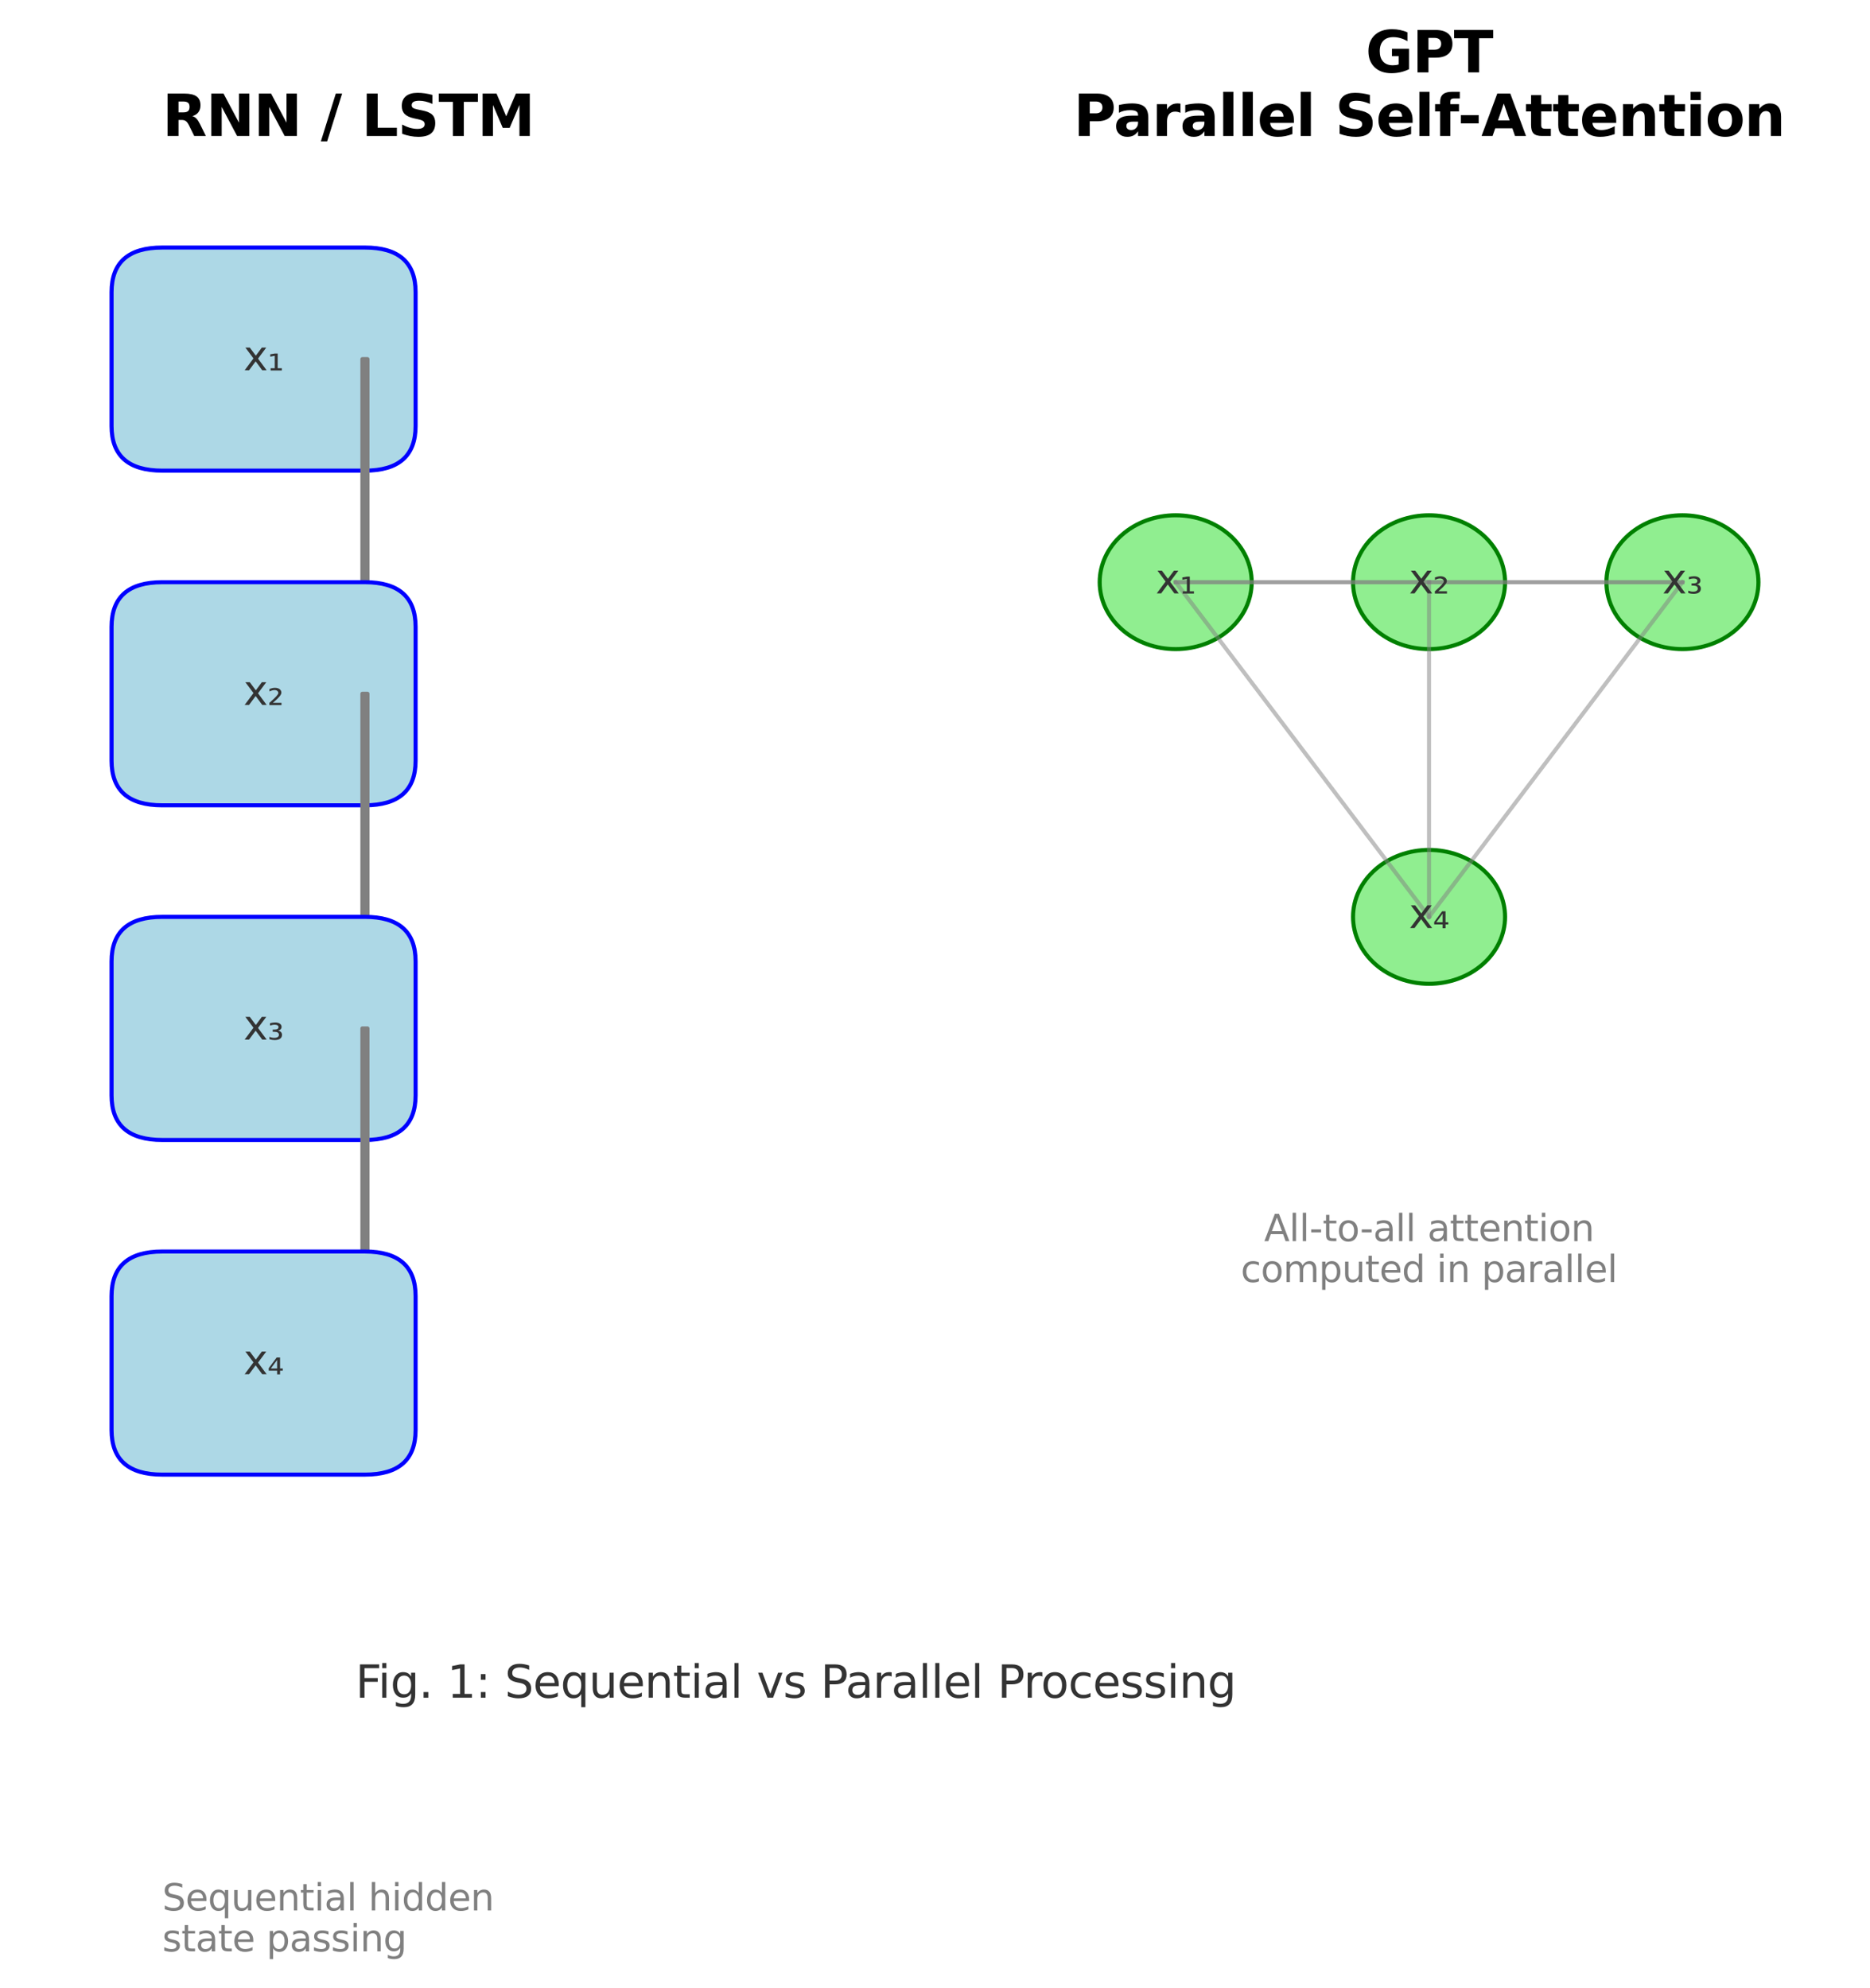 <?xml version="1.0" encoding="utf-8" standalone="no"?>
<!DOCTYPE svg PUBLIC "-//W3C//DTD SVG 1.1//EN"
  "http://www.w3.org/Graphics/SVG/1.1/DTD/svg11.dtd">
<svg xmlns:xlink="http://www.w3.org/1999/xlink" width="460.8pt" height="489.963pt" viewBox="0 0 460.8 489.963" xmlns="http://www.w3.org/2000/svg" version="1.1">
 <defs>
  <style type="text/css">*{stroke-linejoin: round; stroke-linecap: butt}</style>
 </defs>
 <g id="figure_1">
  <g id="patch_1">
   <path d="M 0 489.963 
L 460.8 489.963 
L 460.8 -0 
L 0 -0 
z
" style="fill: #ffffff"/>
  </g>
  <g id="axes_1">
   <g id="patch_2">
    <path d="M 39.978 115.987 
L 89.924 115.987 
Q 102.411 115.987 102.411 104.991 
L 102.411 72.002 
Q 102.411 61.006 89.924 61.006 
L 39.978 61.006 
Q 27.491 61.006 27.491 72.002 
L 27.491 104.991 
Q 27.491 115.987 39.978 115.987 
z
" clip-path="url(#p9f980a128d)" style="fill: #add8e6; stroke: #0000ff; stroke-linejoin: miter"/>
   </g>
   <g id="patch_3">
    <path d="M 89.924 165.471 
L 83.681 154.475 
L 89.3 154.475 
L 89.3 88.497 
L 90.549 88.497 
L 90.549 154.475 
L 96.168 154.475 
z
" clip-path="url(#p9f980a128d)" style="fill: #808080; stroke: #808080; stroke-linejoin: miter"/>
   </g>
   <g id="patch_4">
    <path d="M 39.978 198.46 
L 89.924 198.46 
Q 102.411 198.46 102.411 187.464 
L 102.411 154.475 
Q 102.411 143.478 89.924 143.478 
L 39.978 143.478 
Q 27.491 143.478 27.491 154.475 
L 27.491 187.464 
Q 27.491 198.46 39.978 198.46 
z
" clip-path="url(#p9f980a128d)" style="fill: #add8e6; stroke: #0000ff; stroke-linejoin: miter"/>
   </g>
   <g id="patch_5">
    <path d="M 89.924 247.944 
L 83.681 236.947 
L 89.3 236.947 
L 89.3 170.969 
L 90.549 170.969 
L 90.549 236.947 
L 96.168 236.947 
z
" clip-path="url(#p9f980a128d)" style="fill: #808080; stroke: #808080; stroke-linejoin: miter"/>
   </g>
   <g id="patch_6">
    <path d="M 39.978 280.933 
L 89.924 280.933 
Q 102.411 280.933 102.411 269.937 
L 102.411 236.947 
Q 102.411 225.951 89.924 225.951 
L 39.978 225.951 
Q 27.491 225.951 27.491 236.947 
L 27.491 269.937 
Q 27.491 280.933 39.978 280.933 
z
" clip-path="url(#p9f980a128d)" style="fill: #add8e6; stroke: #0000ff; stroke-linejoin: miter"/>
   </g>
   <g id="patch_7">
    <path d="M 89.924 330.417 
L 83.681 319.42 
L 89.3 319.42 
L 89.3 253.442 
L 90.549 253.442 
L 90.549 319.42 
L 96.168 319.42 
z
" clip-path="url(#p9f980a128d)" style="fill: #808080; stroke: #808080; stroke-linejoin: miter"/>
   </g>
   <g id="patch_8">
    <path d="M 39.978 363.406 
L 89.924 363.406 
Q 102.411 363.406 102.411 352.409 
L 102.411 319.42 
Q 102.411 308.424 89.924 308.424 
L 39.978 308.424 
Q 27.491 308.424 27.491 319.42 
L 27.491 352.409 
Q 27.491 363.406 39.978 363.406 
z
" clip-path="url(#p9f980a128d)" style="fill: #add8e6; stroke: #0000ff; stroke-linejoin: miter"/>
   </g>
   <g id="patch_9">
    <path d="M 289.712 159.973 
C 294.679 159.973 299.444 158.235 302.956 155.142 
C 306.468 152.049 308.442 147.853 308.442 143.478 
C 308.442 139.104 306.468 134.908 302.956 131.815 
C 299.444 128.722 294.679 126.984 289.712 126.984 
C 284.745 126.984 279.98 128.722 276.468 131.815 
C 272.955 134.908 270.982 139.104 270.982 143.478 
C 270.982 147.853 272.955 152.049 276.468 155.142 
C 279.98 158.235 284.745 159.973 289.712 159.973 
z
" clip-path="url(#p9f980a128d)" style="fill: #90ee90; stroke: #008000; stroke-linejoin: miter"/>
   </g>
   <g id="patch_10">
    <path d="M 352.145 159.973 
C 357.113 159.973 361.877 158.235 365.39 155.142 
C 368.902 152.049 370.876 147.853 370.876 143.478 
C 370.876 139.104 368.902 134.908 365.39 131.815 
C 361.877 128.722 357.113 126.984 352.145 126.984 
C 347.178 126.984 342.414 128.722 338.901 131.815 
C 335.389 134.908 333.415 139.104 333.415 143.478 
C 333.415 147.853 335.389 152.049 338.901 155.142 
C 342.414 158.235 347.178 159.973 352.145 159.973 
z
" clip-path="url(#p9f980a128d)" style="fill: #90ee90; stroke: #008000; stroke-linejoin: miter"/>
   </g>
   <g id="patch_11">
    <path d="M 414.579 159.973 
C 419.546 159.973 424.311 158.235 427.823 155.142 
C 431.336 152.049 433.309 147.853 433.309 143.478 
C 433.309 139.104 431.336 134.908 427.823 131.815 
C 424.311 128.722 419.546 126.984 414.579 126.984 
C 409.612 126.984 404.847 128.722 401.335 131.815 
C 397.822 134.908 395.849 139.104 395.849 143.478 
C 395.849 147.853 397.822 152.049 401.335 155.142 
C 404.847 158.235 409.612 159.973 414.579 159.973 
z
" clip-path="url(#p9f980a128d)" style="fill: #90ee90; stroke: #008000; stroke-linejoin: miter"/>
   </g>
   <g id="patch_12">
    <path d="M 352.145 242.446 
C 357.113 242.446 361.877 240.708 365.39 237.615 
C 368.902 234.521 370.876 230.326 370.876 225.951 
C 370.876 221.577 368.902 217.381 365.39 214.288 
C 361.877 211.195 357.113 209.457 352.145 209.457 
C 347.178 209.457 342.414 211.195 338.901 214.288 
C 335.389 217.381 333.415 221.577 333.415 225.951 
C 333.415 230.326 335.389 234.521 338.901 237.615 
C 342.414 240.708 347.178 242.446 352.145 242.446 
z
" clip-path="url(#p9f980a128d)" style="fill: #90ee90; stroke: #008000; stroke-linejoin: miter"/>
   </g>
   <g id="line2d_1">
    <path d="M 289.712 143.478 
L 352.145 143.478 
" clip-path="url(#p9f980a128d)" style="fill: none; stroke: #808080; stroke-opacity: 0.5; stroke-linecap: square"/>
   </g>
   <g id="line2d_2">
    <path d="M 289.712 143.478 
L 414.579 143.478 
" clip-path="url(#p9f980a128d)" style="fill: none; stroke: #808080; stroke-opacity: 0.5; stroke-linecap: square"/>
   </g>
   <g id="line2d_3">
    <path d="M 289.712 143.478 
L 352.145 225.951 
" clip-path="url(#p9f980a128d)" style="fill: none; stroke: #808080; stroke-opacity: 0.5; stroke-linecap: square"/>
   </g>
   <g id="line2d_4">
    <path d="M 352.145 143.478 
L 414.579 143.478 
" clip-path="url(#p9f980a128d)" style="fill: none; stroke: #808080; stroke-opacity: 0.5; stroke-linecap: square"/>
   </g>
   <g id="line2d_5">
    <path d="M 352.145 143.478 
L 352.145 225.951 
" clip-path="url(#p9f980a128d)" style="fill: none; stroke: #808080; stroke-opacity: 0.5; stroke-linecap: square"/>
   </g>
   <g id="line2d_6">
    <path d="M 414.579 143.478 
L 352.145 225.951 
" clip-path="url(#p9f980a128d)" style="fill: none; stroke: #808080; stroke-opacity: 0.5; stroke-linecap: square"/>
   </g>
   <g id="text_1">
    <!-- RNN / LSTM -->
    <g transform="translate(39.978 33.515) scale(0.14 -0.14)">
     <defs>
      <path id="DejaVuSans-Bold-52" d="M 2297 2597 
Q 2675 2597 2839 2737 
Q 3003 2878 3003 3200 
Q 3003 3519 2839 3656 
Q 2675 3794 2297 3794 
L 1791 3794 
L 1791 2597 
L 2297 2597 
z
M 1791 1766 
L 1791 0 
L 588 0 
L 588 4666 
L 2425 4666 
Q 3347 4666 3776 4356 
Q 4206 4047 4206 3378 
Q 4206 2916 3982 2619 
Q 3759 2322 3309 2181 
Q 3556 2125 3751 1926 
Q 3947 1728 4147 1325 
L 4800 0 
L 3519 0 
L 2950 1159 
Q 2778 1509 2601 1637 
Q 2425 1766 2131 1766 
L 1791 1766 
z
" transform="scale(0.016)"/>
      <path id="DejaVuSans-Bold-4e" d="M 588 4666 
L 1931 4666 
L 3628 1466 
L 3628 4666 
L 4769 4666 
L 4769 0 
L 3425 0 
L 1728 3200 
L 1728 0 
L 588 0 
L 588 4666 
z
" transform="scale(0.016)"/>
      <path id="DejaVuSans-Bold-20" transform="scale(0.016)"/>
      <path id="DejaVuSans-Bold-2f" d="M 1644 4666 
L 2338 4666 
L 691 -594 
L 0 -594 
L 1644 4666 
z
" transform="scale(0.016)"/>
      <path id="DejaVuSans-Bold-4c" d="M 588 4666 
L 1791 4666 
L 1791 909 
L 3903 909 
L 3903 0 
L 588 0 
L 588 4666 
z
" transform="scale(0.016)"/>
      <path id="DejaVuSans-Bold-53" d="M 3834 4519 
L 3834 3531 
Q 3450 3703 3084 3790 
Q 2719 3878 2394 3878 
Q 1963 3878 1756 3759 
Q 1550 3641 1550 3391 
Q 1550 3203 1689 3098 
Q 1828 2994 2194 2919 
L 2706 2816 
Q 3484 2659 3812 2340 
Q 4141 2022 4141 1434 
Q 4141 663 3683 286 
Q 3225 -91 2284 -91 
Q 1841 -91 1394 -6 
Q 947 78 500 244 
L 500 1259 
Q 947 1022 1364 901 
Q 1781 781 2169 781 
Q 2563 781 2772 912 
Q 2981 1044 2981 1288 
Q 2981 1506 2839 1625 
Q 2697 1744 2272 1838 
L 1806 1941 
Q 1106 2091 782 2419 
Q 459 2747 459 3303 
Q 459 4000 909 4375 
Q 1359 4750 2203 4750 
Q 2588 4750 2994 4692 
Q 3400 4634 3834 4519 
z
" transform="scale(0.016)"/>
      <path id="DejaVuSans-Bold-54" d="M 31 4666 
L 4331 4666 
L 4331 3756 
L 2784 3756 
L 2784 0 
L 1581 0 
L 1581 3756 
L 31 3756 
L 31 4666 
z
" transform="scale(0.016)"/>
      <path id="DejaVuSans-Bold-4d" d="M 588 4666 
L 2119 4666 
L 3181 2169 
L 4250 4666 
L 5778 4666 
L 5778 0 
L 4641 0 
L 4641 3413 
L 3566 897 
L 2803 897 
L 1728 3413 
L 1728 0 
L 588 0 
L 588 4666 
z
" transform="scale(0.016)"/>
     </defs>
     <use xlink:href="#DejaVuSans-Bold-52"/>
     <use xlink:href="#DejaVuSans-Bold-4e" x="77.002"/>
     <use xlink:href="#DejaVuSans-Bold-4e" x="160.693"/>
     <use xlink:href="#DejaVuSans-Bold-20" x="244.385"/>
     <use xlink:href="#DejaVuSans-Bold-2f" x="279.199"/>
     <use xlink:href="#DejaVuSans-Bold-20" x="315.723"/>
     <use xlink:href="#DejaVuSans-Bold-4c" x="350.537"/>
     <use xlink:href="#DejaVuSans-Bold-53" x="414.258"/>
     <use xlink:href="#DejaVuSans-Bold-54" x="486.279"/>
     <use xlink:href="#DejaVuSans-Bold-4d" x="554.492"/>
    </g>
   </g>
   <g id="text_2">
    <!-- x₁ -->
    <g style="fill: #333333" transform="translate(59.987 91.256) scale(0.1 -0.1)">
     <defs>
      <path id="DejaVuSans-78" d="M 3513 3500 
L 2247 1797 
L 3578 0 
L 2900 0 
L 1881 1375 
L 863 0 
L 184 0 
L 1544 1831 
L 300 3500 
L 978 3500 
L 1906 2253 
L 2834 3500 
L 3513 3500 
z
" transform="scale(0.016)"/>
      <path id="DejaVuSans-2081" d="M 488 319 
L 1125 319 
L 1125 2229 
L 428 2101 
L 428 2463 
L 1147 2585 
L 1575 2585 
L 1575 319 
L 2216 319 
L 2216 -24 
L 488 -24 
L 488 319 
z
" transform="scale(0.016)"/>
     </defs>
     <use xlink:href="#DejaVuSans-78"/>
     <use xlink:href="#DejaVuSans-2081" x="59.18"/>
    </g>
   </g>
   <g id="text_3">
    <!-- x₂ -->
    <g style="fill: #333333" transform="translate(59.987 173.729) scale(0.1 -0.1)">
     <defs>
      <path id="DejaVuSans-2082" d="M 838 332 
L 2163 332 
L 2163 -24 
L 294 -24 
L 294 319 
Q 400 416 597 591 
Q 1672 1544 1672 1838 
Q 1672 2044 1509 2170 
Q 1347 2297 1081 2297 
Q 919 2297 728 2242 
Q 538 2188 313 2079 
L 313 2463 
Q 553 2551 761 2594 
Q 969 2638 1147 2638 
Q 1600 2638 1872 2432 
Q 2144 2226 2144 1888 
Q 2144 1454 1109 566 
Q 934 416 838 332 
z
" transform="scale(0.016)"/>
     </defs>
     <use xlink:href="#DejaVuSans-78"/>
     <use xlink:href="#DejaVuSans-2082" x="59.18"/>
    </g>
   </g>
   <g id="text_4">
    <!-- x₃ -->
    <g style="fill: #333333" transform="translate(59.987 256.201) scale(0.1 -0.1)">
     <defs>
      <path id="DejaVuSans-2083" d="M 1638 1388 
Q 1925 1332 2083 1161 
Q 2241 991 2241 735 
Q 2241 347 1944 138 
Q 1647 -71 1094 -71 
Q 916 -71 720 -38 
Q 525 -6 306 57 
L 306 435 
Q 469 351 655 310 
Q 841 269 1050 269 
Q 1391 269 1578 392 
Q 1766 516 1766 735 
Q 1766 966 1592 1085 
Q 1419 1204 1081 1204 
L 813 1204 
L 813 1541 
L 1106 1541 
Q 1400 1541 1551 1639 
Q 1703 1738 1703 1926 
Q 1703 2107 1547 2202 
Q 1391 2297 1094 2297 
Q 969 2297 809 2269 
Q 650 2241 397 2169 
L 397 2529 
Q 625 2582 825 2610 
Q 1025 2638 1197 2638 
Q 1647 2638 1911 2453 
Q 2175 2269 2175 1960 
Q 2175 1744 2034 1594 
Q 1894 1444 1638 1388 
z
" transform="scale(0.016)"/>
     </defs>
     <use xlink:href="#DejaVuSans-78"/>
     <use xlink:href="#DejaVuSans-2083" x="59.18"/>
    </g>
   </g>
   <g id="text_5">
    <!-- x₄ -->
    <g style="fill: #333333" transform="translate(59.987 338.674) scale(0.1 -0.1)">
     <defs>
      <path id="DejaVuSans-2084" d="M 1491 2207 
L 525 897 
L 1491 897 
L 1491 2207 
z
M 1422 2585 
L 1941 2585 
L 1941 897 
L 2363 897 
L 2363 557 
L 1941 557 
L 1941 -24 
L 1491 -24 
L 1491 557 
L 197 557 
L 197 935 
L 1422 2585 
z
" transform="scale(0.016)"/>
     </defs>
     <use xlink:href="#DejaVuSans-78"/>
     <use xlink:href="#DejaVuSans-2084" x="59.18"/>
    </g>
   </g>
   <g id="text_6">
    <!-- Sequential hidden -->
    <g style="fill: #808080" transform="translate(39.978 470.814) scale(0.09 -0.09)">
     <defs>
      <path id="DejaVuSans-53" d="M 3425 4513 
L 3425 3897 
Q 3066 4069 2747 4153 
Q 2428 4238 2131 4238 
Q 1616 4238 1336 4038 
Q 1056 3838 1056 3469 
Q 1056 3159 1242 3001 
Q 1428 2844 1947 2747 
L 2328 2669 
Q 3034 2534 3370 2195 
Q 3706 1856 3706 1288 
Q 3706 609 3251 259 
Q 2797 -91 1919 -91 
Q 1588 -91 1214 -16 
Q 841 59 441 206 
L 441 856 
Q 825 641 1194 531 
Q 1563 422 1919 422 
Q 2459 422 2753 634 
Q 3047 847 3047 1241 
Q 3047 1584 2836 1778 
Q 2625 1972 2144 2069 
L 1759 2144 
Q 1053 2284 737 2584 
Q 422 2884 422 3419 
Q 422 4038 858 4394 
Q 1294 4750 2059 4750 
Q 2388 4750 2728 4690 
Q 3069 4631 3425 4513 
z
" transform="scale(0.016)"/>
      <path id="DejaVuSans-65" d="M 3597 1894 
L 3597 1613 
L 953 1613 
Q 991 1019 1311 708 
Q 1631 397 2203 397 
Q 2534 397 2845 478 
Q 3156 559 3463 722 
L 3463 178 
Q 3153 47 2828 -22 
Q 2503 -91 2169 -91 
Q 1331 -91 842 396 
Q 353 884 353 1716 
Q 353 2575 817 3079 
Q 1281 3584 2069 3584 
Q 2775 3584 3186 3129 
Q 3597 2675 3597 1894 
z
M 3022 2063 
Q 3016 2534 2758 2815 
Q 2500 3097 2075 3097 
Q 1594 3097 1305 2825 
Q 1016 2553 972 2059 
L 3022 2063 
z
" transform="scale(0.016)"/>
      <path id="DejaVuSans-71" d="M 947 1747 
Q 947 1113 1208 752 
Q 1469 391 1925 391 
Q 2381 391 2643 752 
Q 2906 1113 2906 1747 
Q 2906 2381 2643 2742 
Q 2381 3103 1925 3103 
Q 1469 3103 1208 2742 
Q 947 2381 947 1747 
z
M 2906 525 
Q 2725 213 2448 61 
Q 2172 -91 1784 -91 
Q 1150 -91 751 415 
Q 353 922 353 1747 
Q 353 2572 751 3078 
Q 1150 3584 1784 3584 
Q 2172 3584 2448 3432 
Q 2725 3281 2906 2969 
L 2906 3500 
L 3481 3500 
L 3481 -1331 
L 2906 -1331 
L 2906 525 
z
" transform="scale(0.016)"/>
      <path id="DejaVuSans-75" d="M 544 1381 
L 544 3500 
L 1119 3500 
L 1119 1403 
Q 1119 906 1312 657 
Q 1506 409 1894 409 
Q 2359 409 2629 706 
Q 2900 1003 2900 1516 
L 2900 3500 
L 3475 3500 
L 3475 0 
L 2900 0 
L 2900 538 
Q 2691 219 2414 64 
Q 2138 -91 1772 -91 
Q 1169 -91 856 284 
Q 544 659 544 1381 
z
M 1991 3584 
L 1991 3584 
z
" transform="scale(0.016)"/>
      <path id="DejaVuSans-6e" d="M 3513 2113 
L 3513 0 
L 2938 0 
L 2938 2094 
Q 2938 2591 2744 2837 
Q 2550 3084 2163 3084 
Q 1697 3084 1428 2787 
Q 1159 2491 1159 1978 
L 1159 0 
L 581 0 
L 581 3500 
L 1159 3500 
L 1159 2956 
Q 1366 3272 1645 3428 
Q 1925 3584 2291 3584 
Q 2894 3584 3203 3211 
Q 3513 2838 3513 2113 
z
" transform="scale(0.016)"/>
      <path id="DejaVuSans-74" d="M 1172 4494 
L 1172 3500 
L 2356 3500 
L 2356 3053 
L 1172 3053 
L 1172 1153 
Q 1172 725 1289 603 
Q 1406 481 1766 481 
L 2356 481 
L 2356 0 
L 1766 0 
Q 1100 0 847 248 
Q 594 497 594 1153 
L 594 3053 
L 172 3053 
L 172 3500 
L 594 3500 
L 594 4494 
L 1172 4494 
z
" transform="scale(0.016)"/>
      <path id="DejaVuSans-69" d="M 603 3500 
L 1178 3500 
L 1178 0 
L 603 0 
L 603 3500 
z
M 603 4863 
L 1178 4863 
L 1178 4134 
L 603 4134 
L 603 4863 
z
" transform="scale(0.016)"/>
      <path id="DejaVuSans-61" d="M 2194 1759 
Q 1497 1759 1228 1600 
Q 959 1441 959 1056 
Q 959 750 1161 570 
Q 1363 391 1709 391 
Q 2188 391 2477 730 
Q 2766 1069 2766 1631 
L 2766 1759 
L 2194 1759 
z
M 3341 1997 
L 3341 0 
L 2766 0 
L 2766 531 
Q 2569 213 2275 61 
Q 1981 -91 1556 -91 
Q 1019 -91 701 211 
Q 384 513 384 1019 
Q 384 1609 779 1909 
Q 1175 2209 1959 2209 
L 2766 2209 
L 2766 2266 
Q 2766 2663 2505 2880 
Q 2244 3097 1772 3097 
Q 1472 3097 1187 3025 
Q 903 2953 641 2809 
L 641 3341 
Q 956 3463 1253 3523 
Q 1550 3584 1831 3584 
Q 2591 3584 2966 3190 
Q 3341 2797 3341 1997 
z
" transform="scale(0.016)"/>
      <path id="DejaVuSans-6c" d="M 603 4863 
L 1178 4863 
L 1178 0 
L 603 0 
L 603 4863 
z
" transform="scale(0.016)"/>
      <path id="DejaVuSans-20" transform="scale(0.016)"/>
      <path id="DejaVuSans-68" d="M 3513 2113 
L 3513 0 
L 2938 0 
L 2938 2094 
Q 2938 2591 2744 2837 
Q 2550 3084 2163 3084 
Q 1697 3084 1428 2787 
Q 1159 2491 1159 1978 
L 1159 0 
L 581 0 
L 581 4863 
L 1159 4863 
L 1159 2956 
Q 1366 3272 1645 3428 
Q 1925 3584 2291 3584 
Q 2894 3584 3203 3211 
Q 3513 2838 3513 2113 
z
" transform="scale(0.016)"/>
      <path id="DejaVuSans-64" d="M 2906 2969 
L 2906 4863 
L 3481 4863 
L 3481 0 
L 2906 0 
L 2906 525 
Q 2725 213 2448 61 
Q 2172 -91 1784 -91 
Q 1150 -91 751 415 
Q 353 922 353 1747 
Q 353 2572 751 3078 
Q 1150 3584 1784 3584 
Q 2172 3584 2448 3432 
Q 2725 3281 2906 2969 
z
M 947 1747 
Q 947 1113 1208 752 
Q 1469 391 1925 391 
Q 2381 391 2643 752 
Q 2906 1113 2906 1747 
Q 2906 2381 2643 2742 
Q 2381 3103 1925 3103 
Q 1469 3103 1208 2742 
Q 947 2381 947 1747 
z
" transform="scale(0.016)"/>
     </defs>
     <use xlink:href="#DejaVuSans-53"/>
     <use xlink:href="#DejaVuSans-65" x="63.477"/>
     <use xlink:href="#DejaVuSans-71" x="125"/>
     <use xlink:href="#DejaVuSans-75" x="188.477"/>
     <use xlink:href="#DejaVuSans-65" x="251.855"/>
     <use xlink:href="#DejaVuSans-6e" x="313.379"/>
     <use xlink:href="#DejaVuSans-74" x="376.758"/>
     <use xlink:href="#DejaVuSans-69" x="415.967"/>
     <use xlink:href="#DejaVuSans-61" x="443.75"/>
     <use xlink:href="#DejaVuSans-6c" x="505.029"/>
     <use xlink:href="#DejaVuSans-20" x="532.812"/>
     <use xlink:href="#DejaVuSans-68" x="564.6"/>
     <use xlink:href="#DejaVuSans-69" x="627.979"/>
     <use xlink:href="#DejaVuSans-64" x="655.762"/>
     <use xlink:href="#DejaVuSans-64" x="719.238"/>
     <use xlink:href="#DejaVuSans-65" x="782.715"/>
     <use xlink:href="#DejaVuSans-6e" x="844.238"/>
    </g>
    <!-- state passing -->
    <g style="fill: #808080" transform="translate(39.978 480.892) scale(0.09 -0.09)">
     <defs>
      <path id="DejaVuSans-73" d="M 2834 3397 
L 2834 2853 
Q 2591 2978 2328 3040 
Q 2066 3103 1784 3103 
Q 1356 3103 1142 2972 
Q 928 2841 928 2578 
Q 928 2378 1081 2264 
Q 1234 2150 1697 2047 
L 1894 2003 
Q 2506 1872 2764 1633 
Q 3022 1394 3022 966 
Q 3022 478 2636 193 
Q 2250 -91 1575 -91 
Q 1294 -91 989 -36 
Q 684 19 347 128 
L 347 722 
Q 666 556 975 473 
Q 1284 391 1588 391 
Q 1994 391 2212 530 
Q 2431 669 2431 922 
Q 2431 1156 2273 1281 
Q 2116 1406 1581 1522 
L 1381 1569 
Q 847 1681 609 1914 
Q 372 2147 372 2553 
Q 372 3047 722 3315 
Q 1072 3584 1716 3584 
Q 2034 3584 2315 3537 
Q 2597 3491 2834 3397 
z
" transform="scale(0.016)"/>
      <path id="DejaVuSans-70" d="M 1159 525 
L 1159 -1331 
L 581 -1331 
L 581 3500 
L 1159 3500 
L 1159 2969 
Q 1341 3281 1617 3432 
Q 1894 3584 2278 3584 
Q 2916 3584 3314 3078 
Q 3713 2572 3713 1747 
Q 3713 922 3314 415 
Q 2916 -91 2278 -91 
Q 1894 -91 1617 61 
Q 1341 213 1159 525 
z
M 3116 1747 
Q 3116 2381 2855 2742 
Q 2594 3103 2138 3103 
Q 1681 3103 1420 2742 
Q 1159 2381 1159 1747 
Q 1159 1113 1420 752 
Q 1681 391 2138 391 
Q 2594 391 2855 752 
Q 3116 1113 3116 1747 
z
" transform="scale(0.016)"/>
      <path id="DejaVuSans-67" d="M 2906 1791 
Q 2906 2416 2648 2759 
Q 2391 3103 1925 3103 
Q 1463 3103 1205 2759 
Q 947 2416 947 1791 
Q 947 1169 1205 825 
Q 1463 481 1925 481 
Q 2391 481 2648 825 
Q 2906 1169 2906 1791 
z
M 3481 434 
Q 3481 -459 3084 -895 
Q 2688 -1331 1869 -1331 
Q 1566 -1331 1297 -1286 
Q 1028 -1241 775 -1147 
L 775 -588 
Q 1028 -725 1275 -790 
Q 1522 -856 1778 -856 
Q 2344 -856 2625 -561 
Q 2906 -266 2906 331 
L 2906 616 
Q 2728 306 2450 153 
Q 2172 0 1784 0 
Q 1141 0 747 490 
Q 353 981 353 1791 
Q 353 2603 747 3093 
Q 1141 3584 1784 3584 
Q 2172 3584 2450 3431 
Q 2728 3278 2906 2969 
L 2906 3500 
L 3481 3500 
L 3481 434 
z
" transform="scale(0.016)"/>
     </defs>
     <use xlink:href="#DejaVuSans-73"/>
     <use xlink:href="#DejaVuSans-74" x="52.1"/>
     <use xlink:href="#DejaVuSans-61" x="91.309"/>
     <use xlink:href="#DejaVuSans-74" x="152.588"/>
     <use xlink:href="#DejaVuSans-65" x="191.797"/>
     <use xlink:href="#DejaVuSans-20" x="253.32"/>
     <use xlink:href="#DejaVuSans-70" x="285.107"/>
     <use xlink:href="#DejaVuSans-61" x="348.584"/>
     <use xlink:href="#DejaVuSans-73" x="409.863"/>
     <use xlink:href="#DejaVuSans-73" x="461.963"/>
     <use xlink:href="#DejaVuSans-69" x="514.062"/>
     <use xlink:href="#DejaVuSans-6e" x="541.846"/>
     <use xlink:href="#DejaVuSans-67" x="605.225"/>
    </g>
   </g>
   <g id="text_7">
    <!-- GPT -->
    <g transform="translate(336.494 17.838) scale(0.14 -0.14)">
     <defs>
      <path id="DejaVuSans-Bold-47" d="M 4781 347 
Q 4331 128 3847 18 
Q 3363 -91 2847 -91 
Q 1681 -91 1000 561 
Q 319 1213 319 2328 
Q 319 3456 1012 4103 
Q 1706 4750 2913 4750 
Q 3378 4750 3804 4662 
Q 4231 4575 4609 4403 
L 4609 3438 
Q 4219 3659 3833 3768 
Q 3447 3878 3059 3878 
Q 2341 3878 1952 3476 
Q 1563 3075 1563 2328 
Q 1563 1588 1938 1184 
Q 2313 781 3003 781 
Q 3191 781 3352 804 
Q 3513 828 3641 878 
L 3641 1784 
L 2906 1784 
L 2906 2591 
L 4781 2591 
L 4781 347 
z
" transform="scale(0.016)"/>
      <path id="DejaVuSans-Bold-50" d="M 588 4666 
L 2584 4666 
Q 3475 4666 3951 4270 
Q 4428 3875 4428 3144 
Q 4428 2409 3951 2014 
Q 3475 1619 2584 1619 
L 1791 1619 
L 1791 0 
L 588 0 
L 588 4666 
z
M 1791 3794 
L 1791 2491 
L 2456 2491 
Q 2806 2491 2997 2661 
Q 3188 2831 3188 3144 
Q 3188 3456 2997 3625 
Q 2806 3794 2456 3794 
L 1791 3794 
z
" transform="scale(0.016)"/>
     </defs>
     <use xlink:href="#DejaVuSans-Bold-47"/>
     <use xlink:href="#DejaVuSans-Bold-50" x="82.08"/>
     <use xlink:href="#DejaVuSans-Bold-54" x="155.371"/>
    </g>
    <!-- Parallel Self-Attention -->
    <g transform="translate(264.521 33.515) scale(0.14 -0.14)">
     <defs>
      <path id="DejaVuSans-Bold-61" d="M 2106 1575 
Q 1756 1575 1579 1456 
Q 1403 1338 1403 1106 
Q 1403 894 1545 773 
Q 1688 653 1941 653 
Q 2256 653 2472 879 
Q 2688 1106 2688 1447 
L 2688 1575 
L 2106 1575 
z
M 3816 1997 
L 3816 0 
L 2688 0 
L 2688 519 
Q 2463 200 2181 54 
Q 1900 -91 1497 -91 
Q 953 -91 614 226 
Q 275 544 275 1050 
Q 275 1666 698 1953 
Q 1122 2241 2028 2241 
L 2688 2241 
L 2688 2328 
Q 2688 2594 2478 2717 
Q 2269 2841 1825 2841 
Q 1466 2841 1156 2769 
Q 847 2697 581 2553 
L 581 3406 
Q 941 3494 1303 3539 
Q 1666 3584 2028 3584 
Q 2975 3584 3395 3211 
Q 3816 2838 3816 1997 
z
" transform="scale(0.016)"/>
      <path id="DejaVuSans-Bold-72" d="M 3138 2547 
Q 2991 2616 2845 2648 
Q 2700 2681 2553 2681 
Q 2122 2681 1889 2404 
Q 1656 2128 1656 1613 
L 1656 0 
L 538 0 
L 538 3500 
L 1656 3500 
L 1656 2925 
Q 1872 3269 2151 3426 
Q 2431 3584 2822 3584 
Q 2878 3584 2943 3579 
Q 3009 3575 3134 3559 
L 3138 2547 
z
" transform="scale(0.016)"/>
      <path id="DejaVuSans-Bold-6c" d="M 538 4863 
L 1656 4863 
L 1656 0 
L 538 0 
L 538 4863 
z
" transform="scale(0.016)"/>
      <path id="DejaVuSans-Bold-65" d="M 4031 1759 
L 4031 1441 
L 1416 1441 
Q 1456 1047 1700 850 
Q 1944 653 2381 653 
Q 2734 653 3104 758 
Q 3475 863 3866 1075 
L 3866 213 
Q 3469 63 3072 -14 
Q 2675 -91 2278 -91 
Q 1328 -91 801 392 
Q 275 875 275 1747 
Q 275 2603 792 3093 
Q 1309 3584 2216 3584 
Q 3041 3584 3536 3087 
Q 4031 2591 4031 1759 
z
M 2881 2131 
Q 2881 2450 2695 2645 
Q 2509 2841 2209 2841 
Q 1884 2841 1681 2658 
Q 1478 2475 1428 2131 
L 2881 2131 
z
" transform="scale(0.016)"/>
      <path id="DejaVuSans-Bold-66" d="M 2841 4863 
L 2841 4128 
L 2222 4128 
Q 1984 4128 1890 4042 
Q 1797 3956 1797 3744 
L 1797 3500 
L 2753 3500 
L 2753 2700 
L 1797 2700 
L 1797 0 
L 678 0 
L 678 2700 
L 122 2700 
L 122 3500 
L 678 3500 
L 678 3744 
Q 678 4316 997 4589 
Q 1316 4863 1984 4863 
L 2841 4863 
z
" transform="scale(0.016)"/>
      <path id="DejaVuSans-Bold-2d" d="M 347 2297 
L 2309 2297 
L 2309 1388 
L 347 1388 
L 347 2297 
z
" transform="scale(0.016)"/>
      <path id="DejaVuSans-Bold-41" d="M 3419 850 
L 1538 850 
L 1241 0 
L 31 0 
L 1759 4666 
L 3194 4666 
L 4922 0 
L 3713 0 
L 3419 850 
z
M 1838 1716 
L 3116 1716 
L 2478 3572 
L 1838 1716 
z
" transform="scale(0.016)"/>
      <path id="DejaVuSans-Bold-74" d="M 1759 4494 
L 1759 3500 
L 2913 3500 
L 2913 2700 
L 1759 2700 
L 1759 1216 
Q 1759 972 1856 886 
Q 1953 800 2241 800 
L 2816 800 
L 2816 0 
L 1856 0 
Q 1194 0 917 276 
Q 641 553 641 1216 
L 641 2700 
L 84 2700 
L 84 3500 
L 641 3500 
L 641 4494 
L 1759 4494 
z
" transform="scale(0.016)"/>
      <path id="DejaVuSans-Bold-6e" d="M 4056 2131 
L 4056 0 
L 2931 0 
L 2931 347 
L 2931 1631 
Q 2931 2084 2911 2256 
Q 2891 2428 2841 2509 
Q 2775 2619 2662 2680 
Q 2550 2741 2406 2741 
Q 2056 2741 1856 2470 
Q 1656 2200 1656 1722 
L 1656 0 
L 538 0 
L 538 3500 
L 1656 3500 
L 1656 2988 
Q 1909 3294 2193 3439 
Q 2478 3584 2822 3584 
Q 3428 3584 3742 3212 
Q 4056 2841 4056 2131 
z
" transform="scale(0.016)"/>
      <path id="DejaVuSans-Bold-69" d="M 538 3500 
L 1656 3500 
L 1656 0 
L 538 0 
L 538 3500 
z
M 538 4863 
L 1656 4863 
L 1656 3950 
L 538 3950 
L 538 4863 
z
" transform="scale(0.016)"/>
      <path id="DejaVuSans-Bold-6f" d="M 2203 2784 
Q 1831 2784 1636 2517 
Q 1441 2250 1441 1747 
Q 1441 1244 1636 976 
Q 1831 709 2203 709 
Q 2569 709 2762 976 
Q 2956 1244 2956 1747 
Q 2956 2250 2762 2517 
Q 2569 2784 2203 2784 
z
M 2203 3584 
Q 3106 3584 3614 3096 
Q 4122 2609 4122 1747 
Q 4122 884 3614 396 
Q 3106 -91 2203 -91 
Q 1297 -91 786 396 
Q 275 884 275 1747 
Q 275 2609 786 3096 
Q 1297 3584 2203 3584 
z
" transform="scale(0.016)"/>
     </defs>
     <use xlink:href="#DejaVuSans-Bold-50"/>
     <use xlink:href="#DejaVuSans-Bold-61" x="70.666"/>
     <use xlink:href="#DejaVuSans-Bold-72" x="138.146"/>
     <use xlink:href="#DejaVuSans-Bold-61" x="187.463"/>
     <use xlink:href="#DejaVuSans-Bold-6c" x="254.943"/>
     <use xlink:href="#DejaVuSans-Bold-6c" x="289.221"/>
     <use xlink:href="#DejaVuSans-Bold-65" x="323.498"/>
     <use xlink:href="#DejaVuSans-Bold-6c" x="391.32"/>
     <use xlink:href="#DejaVuSans-Bold-20" x="425.598"/>
     <use xlink:href="#DejaVuSans-Bold-53" x="460.412"/>
     <use xlink:href="#DejaVuSans-Bold-65" x="532.434"/>
     <use xlink:href="#DejaVuSans-Bold-6c" x="600.256"/>
     <use xlink:href="#DejaVuSans-Bold-66" x="634.533"/>
     <use xlink:href="#DejaVuSans-Bold-2d" x="676.289"/>
     <use xlink:href="#DejaVuSans-Bold-41" x="717.793"/>
     <use xlink:href="#DejaVuSans-Bold-74" x="795.186"/>
     <use xlink:href="#DejaVuSans-Bold-74" x="842.988"/>
     <use xlink:href="#DejaVuSans-Bold-65" x="890.791"/>
     <use xlink:href="#DejaVuSans-Bold-6e" x="958.613"/>
     <use xlink:href="#DejaVuSans-Bold-74" x="1029.805"/>
     <use xlink:href="#DejaVuSans-Bold-69" x="1077.607"/>
     <use xlink:href="#DejaVuSans-Bold-6f" x="1111.885"/>
     <use xlink:href="#DejaVuSans-Bold-6e" x="1180.586"/>
    </g>
   </g>
   <g id="text_8">
    <!-- x₁ -->
    <g style="fill: #333333" transform="translate(284.748 146.238) scale(0.1 -0.1)">
     <use xlink:href="#DejaVuSans-78"/>
     <use xlink:href="#DejaVuSans-2081" x="59.18"/>
    </g>
   </g>
   <g id="text_9">
    <!-- x₂ -->
    <g style="fill: #333333" transform="translate(347.181 146.238) scale(0.1 -0.1)">
     <use xlink:href="#DejaVuSans-78"/>
     <use xlink:href="#DejaVuSans-2082" x="59.18"/>
    </g>
   </g>
   <g id="text_10">
    <!-- x₃ -->
    <g style="fill: #333333" transform="translate(409.615 146.238) scale(0.1 -0.1)">
     <use xlink:href="#DejaVuSans-78"/>
     <use xlink:href="#DejaVuSans-2083" x="59.18"/>
    </g>
   </g>
   <g id="text_11">
    <!-- x₄ -->
    <g style="fill: #333333" transform="translate(347.181 228.71) scale(0.1 -0.1)">
     <use xlink:href="#DejaVuSans-78"/>
     <use xlink:href="#DejaVuSans-2084" x="59.18"/>
    </g>
   </g>
   <g id="text_12">
    <!-- All-to-all attention -->
    <g style="fill: #808080" transform="translate(311.503 305.868) scale(0.09 -0.09)">
     <defs>
      <path id="DejaVuSans-41" d="M 2188 4044 
L 1331 1722 
L 3047 1722 
L 2188 4044 
z
M 1831 4666 
L 2547 4666 
L 4325 0 
L 3669 0 
L 3244 1197 
L 1141 1197 
L 716 0 
L 50 0 
L 1831 4666 
z
" transform="scale(0.016)"/>
      <path id="DejaVuSans-2d" d="M 313 2009 
L 1997 2009 
L 1997 1497 
L 313 1497 
L 313 2009 
z
" transform="scale(0.016)"/>
      <path id="DejaVuSans-6f" d="M 1959 3097 
Q 1497 3097 1228 2736 
Q 959 2375 959 1747 
Q 959 1119 1226 758 
Q 1494 397 1959 397 
Q 2419 397 2687 759 
Q 2956 1122 2956 1747 
Q 2956 2369 2687 2733 
Q 2419 3097 1959 3097 
z
M 1959 3584 
Q 2709 3584 3137 3096 
Q 3566 2609 3566 1747 
Q 3566 888 3137 398 
Q 2709 -91 1959 -91 
Q 1206 -91 779 398 
Q 353 888 353 1747 
Q 353 2609 779 3096 
Q 1206 3584 1959 3584 
z
" transform="scale(0.016)"/>
     </defs>
     <use xlink:href="#DejaVuSans-41"/>
     <use xlink:href="#DejaVuSans-6c" x="68.408"/>
     <use xlink:href="#DejaVuSans-6c" x="96.191"/>
     <use xlink:href="#DejaVuSans-2d" x="123.975"/>
     <use xlink:href="#DejaVuSans-74" x="160.059"/>
     <use xlink:href="#DejaVuSans-6f" x="199.268"/>
     <use xlink:href="#DejaVuSans-2d" x="262.324"/>
     <use xlink:href="#DejaVuSans-61" x="298.408"/>
     <use xlink:href="#DejaVuSans-6c" x="359.688"/>
     <use xlink:href="#DejaVuSans-6c" x="387.471"/>
     <use xlink:href="#DejaVuSans-20" x="415.254"/>
     <use xlink:href="#DejaVuSans-61" x="447.041"/>
     <use xlink:href="#DejaVuSans-74" x="508.32"/>
     <use xlink:href="#DejaVuSans-74" x="547.529"/>
     <use xlink:href="#DejaVuSans-65" x="586.738"/>
     <use xlink:href="#DejaVuSans-6e" x="648.262"/>
     <use xlink:href="#DejaVuSans-74" x="711.641"/>
     <use xlink:href="#DejaVuSans-69" x="750.85"/>
     <use xlink:href="#DejaVuSans-6f" x="778.633"/>
     <use xlink:href="#DejaVuSans-6e" x="839.814"/>
    </g>
    <!-- computed in parallel -->
    <g style="fill: #808080" transform="translate(305.732 315.946) scale(0.09 -0.09)">
     <defs>
      <path id="DejaVuSans-63" d="M 3122 3366 
L 3122 2828 
Q 2878 2963 2633 3030 
Q 2388 3097 2138 3097 
Q 1578 3097 1268 2742 
Q 959 2388 959 1747 
Q 959 1106 1268 751 
Q 1578 397 2138 397 
Q 2388 397 2633 464 
Q 2878 531 3122 666 
L 3122 134 
Q 2881 22 2623 -34 
Q 2366 -91 2075 -91 
Q 1284 -91 818 406 
Q 353 903 353 1747 
Q 353 2603 823 3093 
Q 1294 3584 2113 3584 
Q 2378 3584 2631 3529 
Q 2884 3475 3122 3366 
z
" transform="scale(0.016)"/>
      <path id="DejaVuSans-6d" d="M 3328 2828 
Q 3544 3216 3844 3400 
Q 4144 3584 4550 3584 
Q 5097 3584 5394 3201 
Q 5691 2819 5691 2113 
L 5691 0 
L 5113 0 
L 5113 2094 
Q 5113 2597 4934 2840 
Q 4756 3084 4391 3084 
Q 3944 3084 3684 2787 
Q 3425 2491 3425 1978 
L 3425 0 
L 2847 0 
L 2847 2094 
Q 2847 2600 2669 2842 
Q 2491 3084 2119 3084 
Q 1678 3084 1418 2786 
Q 1159 2488 1159 1978 
L 1159 0 
L 581 0 
L 581 3500 
L 1159 3500 
L 1159 2956 
Q 1356 3278 1631 3431 
Q 1906 3584 2284 3584 
Q 2666 3584 2933 3390 
Q 3200 3197 3328 2828 
z
" transform="scale(0.016)"/>
      <path id="DejaVuSans-72" d="M 2631 2963 
Q 2534 3019 2420 3045 
Q 2306 3072 2169 3072 
Q 1681 3072 1420 2755 
Q 1159 2438 1159 1844 
L 1159 0 
L 581 0 
L 581 3500 
L 1159 3500 
L 1159 2956 
Q 1341 3275 1631 3429 
Q 1922 3584 2338 3584 
Q 2397 3584 2469 3576 
Q 2541 3569 2628 3553 
L 2631 2963 
z
" transform="scale(0.016)"/>
     </defs>
     <use xlink:href="#DejaVuSans-63"/>
     <use xlink:href="#DejaVuSans-6f" x="54.98"/>
     <use xlink:href="#DejaVuSans-6d" x="116.162"/>
     <use xlink:href="#DejaVuSans-70" x="213.574"/>
     <use xlink:href="#DejaVuSans-75" x="277.051"/>
     <use xlink:href="#DejaVuSans-74" x="340.43"/>
     <use xlink:href="#DejaVuSans-65" x="379.639"/>
     <use xlink:href="#DejaVuSans-64" x="441.162"/>
     <use xlink:href="#DejaVuSans-20" x="504.639"/>
     <use xlink:href="#DejaVuSans-69" x="536.426"/>
     <use xlink:href="#DejaVuSans-6e" x="564.209"/>
     <use xlink:href="#DejaVuSans-20" x="627.588"/>
     <use xlink:href="#DejaVuSans-70" x="659.375"/>
     <use xlink:href="#DejaVuSans-61" x="722.852"/>
     <use xlink:href="#DejaVuSans-72" x="784.131"/>
     <use xlink:href="#DejaVuSans-61" x="825.244"/>
     <use xlink:href="#DejaVuSans-6c" x="886.523"/>
     <use xlink:href="#DejaVuSans-6c" x="914.307"/>
     <use xlink:href="#DejaVuSans-65" x="942.09"/>
     <use xlink:href="#DejaVuSans-6c" x="1003.613"/>
    </g>
   </g>
   <g id="text_13">
    <!-- Fig. 1: Sequential vs Parallel Processing -->
    <g style="fill: #333333" transform="translate(87.606 418.387) scale(0.11 -0.11)">
     <defs>
      <path id="DejaVuSans-46" d="M 628 4666 
L 3309 4666 
L 3309 4134 
L 1259 4134 
L 1259 2759 
L 3109 2759 
L 3109 2228 
L 1259 2228 
L 1259 0 
L 628 0 
L 628 4666 
z
" transform="scale(0.016)"/>
      <path id="DejaVuSans-2e" d="M 684 794 
L 1344 794 
L 1344 0 
L 684 0 
L 684 794 
z
" transform="scale(0.016)"/>
      <path id="DejaVuSans-31" d="M 794 531 
L 1825 531 
L 1825 4091 
L 703 3866 
L 703 4441 
L 1819 4666 
L 2450 4666 
L 2450 531 
L 3481 531 
L 3481 0 
L 794 0 
L 794 531 
z
" transform="scale(0.016)"/>
      <path id="DejaVuSans-3a" d="M 750 794 
L 1409 794 
L 1409 0 
L 750 0 
L 750 794 
z
M 750 3309 
L 1409 3309 
L 1409 2516 
L 750 2516 
L 750 3309 
z
" transform="scale(0.016)"/>
      <path id="DejaVuSans-76" d="M 191 3500 
L 800 3500 
L 1894 563 
L 2988 3500 
L 3597 3500 
L 2284 0 
L 1503 0 
L 191 3500 
z
" transform="scale(0.016)"/>
      <path id="DejaVuSans-50" d="M 1259 4147 
L 1259 2394 
L 2053 2394 
Q 2494 2394 2734 2622 
Q 2975 2850 2975 3272 
Q 2975 3691 2734 3919 
Q 2494 4147 2053 4147 
L 1259 4147 
z
M 628 4666 
L 2053 4666 
Q 2838 4666 3239 4311 
Q 3641 3956 3641 3272 
Q 3641 2581 3239 2228 
Q 2838 1875 2053 1875 
L 1259 1875 
L 1259 0 
L 628 0 
L 628 4666 
z
" transform="scale(0.016)"/>
     </defs>
     <use xlink:href="#DejaVuSans-46"/>
     <use xlink:href="#DejaVuSans-69" x="50.27"/>
     <use xlink:href="#DejaVuSans-67" x="78.053"/>
     <use xlink:href="#DejaVuSans-2e" x="141.529"/>
     <use xlink:href="#DejaVuSans-20" x="173.316"/>
     <use xlink:href="#DejaVuSans-31" x="205.104"/>
     <use xlink:href="#DejaVuSans-3a" x="268.727"/>
     <use xlink:href="#DejaVuSans-20" x="302.418"/>
     <use xlink:href="#DejaVuSans-53" x="334.205"/>
     <use xlink:href="#DejaVuSans-65" x="397.682"/>
     <use xlink:href="#DejaVuSans-71" x="459.205"/>
     <use xlink:href="#DejaVuSans-75" x="522.682"/>
     <use xlink:href="#DejaVuSans-65" x="586.061"/>
     <use xlink:href="#DejaVuSans-6e" x="647.584"/>
     <use xlink:href="#DejaVuSans-74" x="710.963"/>
     <use xlink:href="#DejaVuSans-69" x="750.172"/>
     <use xlink:href="#DejaVuSans-61" x="777.955"/>
     <use xlink:href="#DejaVuSans-6c" x="839.234"/>
     <use xlink:href="#DejaVuSans-20" x="867.018"/>
     <use xlink:href="#DejaVuSans-76" x="898.805"/>
     <use xlink:href="#DejaVuSans-73" x="957.984"/>
     <use xlink:href="#DejaVuSans-20" x="1010.084"/>
     <use xlink:href="#DejaVuSans-50" x="1041.871"/>
     <use xlink:href="#DejaVuSans-61" x="1097.674"/>
     <use xlink:href="#DejaVuSans-72" x="1158.953"/>
     <use xlink:href="#DejaVuSans-61" x="1200.066"/>
     <use xlink:href="#DejaVuSans-6c" x="1261.346"/>
     <use xlink:href="#DejaVuSans-6c" x="1289.129"/>
     <use xlink:href="#DejaVuSans-65" x="1316.912"/>
     <use xlink:href="#DejaVuSans-6c" x="1378.436"/>
     <use xlink:href="#DejaVuSans-20" x="1406.219"/>
     <use xlink:href="#DejaVuSans-50" x="1438.006"/>
     <use xlink:href="#DejaVuSans-72" x="1496.559"/>
     <use xlink:href="#DejaVuSans-6f" x="1535.422"/>
     <use xlink:href="#DejaVuSans-63" x="1596.604"/>
     <use xlink:href="#DejaVuSans-65" x="1651.584"/>
     <use xlink:href="#DejaVuSans-73" x="1713.107"/>
     <use xlink:href="#DejaVuSans-73" x="1765.207"/>
     <use xlink:href="#DejaVuSans-69" x="1817.307"/>
     <use xlink:href="#DejaVuSans-6e" x="1845.09"/>
     <use xlink:href="#DejaVuSans-67" x="1908.469"/>
    </g>
   </g>
  </g>
 </g>
 <defs>
  <clipPath id="p9f980a128d">
   <rect x="7.2" y="45.886" width="446.4" height="332.64"/>
  </clipPath>
 </defs>
</svg>
